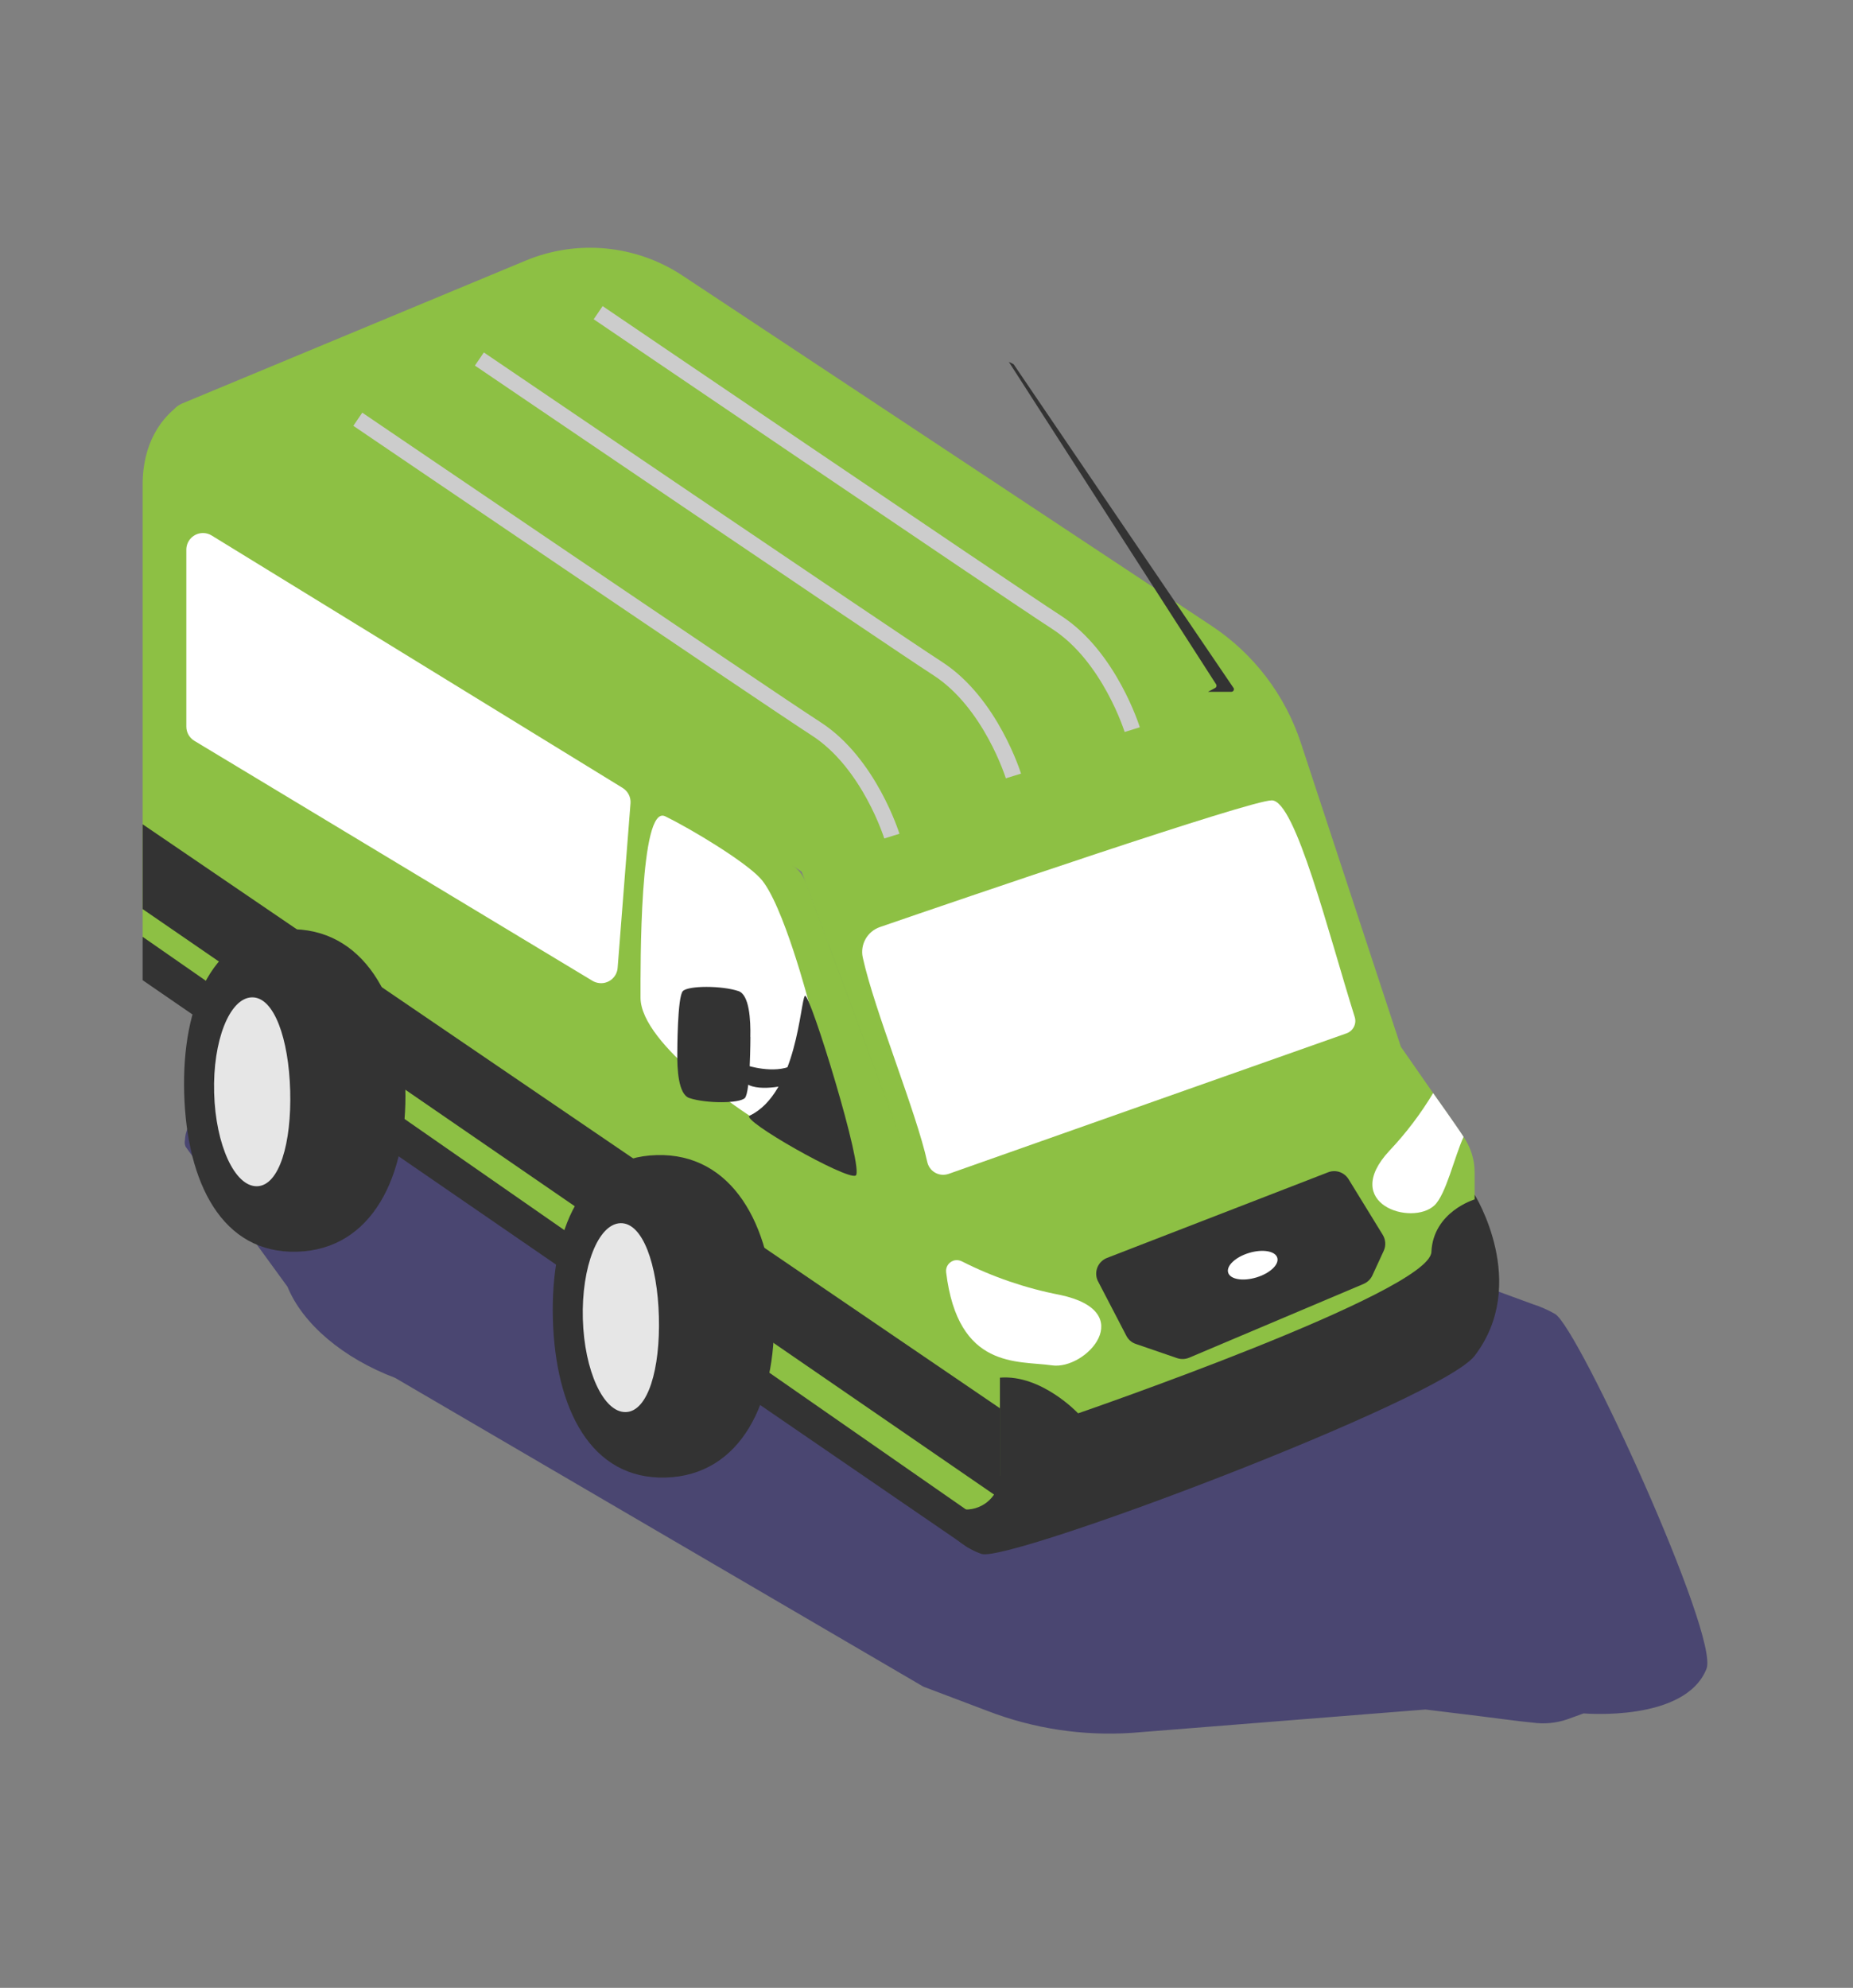<?xml version="1.0" encoding="utf-8"?>
<!-- Generator: Adobe Illustrator 25.2.0, SVG Export Plug-In . SVG Version: 6.00 Build 0)  -->
<svg version="1.1" id="Layer_1" xmlns="http://www.w3.org/2000/svg" xmlns:xlink="http://www.w3.org/1999/xlink" x="0px" y="0px"
	 viewBox="0 0 233.2 250.16" style="enable-background:new 0 0 233.2 250.16;" xml:space="preserve">
<rect x="0" y="0" width="233.2" height="250.16" fill="#808080" stroke="none"/>
<style type="text/css">
	.st0{opacity:0.53;fill:#1B1464;enable-background:new    ;}
	.st1{fill:#333333;}
	.st2{fill:#8DC044;}
	.st3{fill:#FC153B;}
	.st4{fill:#FFFFFF;}
	.st5{fill:#E6E6E6;}
	.st6{fill:none;stroke:#CCCCCC;stroke-width:2;stroke-miterlimit:10;}
</style>
<g id="Group_119" transform="translate(-9513 -2572.51)">
	<path id="Path_243" class="st0" d="M9708.7,2737.86c-0.9-0.51-1.85-0.93-2.83-1.24l-28.59-10.5c2.82-2.76,3.15-6.16-0.32-9.76
		c-5.6-5.82-15.17-6.03-23.93-3.12c-1.73,0.56-3.41,1.29-5.01,2.16l-22.61-8.28c4.25-2.96,5.39-6.89,1.34-11.1
		c-5.6-5.82-15.17-6.03-23.93-3.12c-2.48,0.76-4.82,1.91-6.95,3.4l-7.16-2.62l-4.17,1.51l-7.49,2.72l-3.32,1.2l0,0l-32.64,11.84
		c-4.09,1.49-4.77,3.77-4.81,5.01c-0.07,0.29-0.04,0.59,0.08,0.86l12.82,17.62c1.92,4.69,7,8.99,13.55,11.47l66.47,38.85l2.93,1.11
		l5.15,1.95c5.78,2.23,11.98,3.17,18.16,2.76l36.95-2.94l6.94,0.85c0.03,0,5.22,0.69,6.56,0.8c1.43,0.2,2.88,0.07,4.25-0.38
		l2.16-0.78c0,0,12.78,1.13,15.46-5.61C9729.41,2778.37,9711.65,2739.59,9708.7,2737.86z M9676.1,2745.47L9676.1,2745.47l2.17,0.1
		l0,0L9676.1,2745.47z M9630.5,2747.82l-1.27,0.07l-1.28-0.47C9628.77,2747.72,9629.63,2747.86,9630.5,2747.82L9630.5,2747.82z"/>
	<g id="Group_118">
		<path id="Path_244" class="st1" d="M9698.59,2722.87c0,0,6.94,11.15,0,20.25c-4.26,5.58-58.69,26.1-62.07,24.94
			c-7.12-2.44-12.45-15.26,2.32-22.46C9644.12,2743.03,9698.59,2722.87,9698.59,2722.87z"/>
		<path id="Path_245" class="st2" d="M9530.95,2633.5v56.88c0,1.42,0.7,2.74,1.87,3.54l99.31,67.81c1.96,1.34,4.63,0.83,5.96-1.12
			c0.49-0.71,0.75-1.56,0.75-2.42v-12.31c5.23-0.43,9.84,4.49,9.84,4.49s44.23-15.22,44.46-20.3s5.44-6.62,5.44-6.62v-3.42
			c0-1.59-0.49-3.14-1.39-4.45l-7.89-11.34l-12.59-38.25c-1.99-6.04-5.95-11.23-11.25-14.73l-66.57-44.07
			c-5.85-3.87-13.24-4.58-19.72-1.89l-43.23,17.98c-0.41,0.17-0.77,0.43-1.07,0.76C9533.41,2625.29,9530.95,2628.15,9530.95,2633.5z
			 M9638.7,2742.86l-0.08,0.03c-0.08-0.25-0.18-0.5-0.3-0.73L9638.7,2742.86z M9631.45,2729.46L9631.45,2729.46l1.71,3.16
			L9631.45,2729.46z M9612.77,2681.44l1.12,0.77l13.09,35.34l-12.62-34.06C9614.06,2682.66,9613.51,2681.94,9612.77,2681.44
			L9612.77,2681.44z"/>
		<path id="Path_246" class="st3" d="M9698.59,2717.59"/>
		<path id="Path_247" class="st4" d="M9614.88,2698.99c0,0-3.34-12.9-6.2-15.96c-1.99-2.14-8.55-6.12-11.96-7.79
			c-3.25-1.6-3.11,19.01-3.11,22.82c0,6,13.73,14.86,13.73,14.86s4.16,5.04,5.4-4.01
			C9614.26,2697.82,9614.88,2698.99,9614.88,2698.99z"/>
		<path id="Path_248" class="st1" d="M9598.24,2704.92c0,0,0-6.99,0.7-7.69s4.89-0.7,6.99,0c1.38,0.46,1.55,3.64,1.5,5.77h0.01
			c0,0,0,6.99-0.7,7.69s-4.89,0.7-6.99,0C9598.37,2710.23,9598.2,2707.05,9598.24,2704.92L9598.24,2704.92z"/>
		<path id="Path_249" class="st1" d="M9606.94,2708.89c1.74,1.16,5.8,0,5.8,0v-2.32c-2.32,1.16-5.8,0-5.8,0V2708.89z"/>
		<path id="Path_250" class="st1" d="M9607.34,2712.91c5.98-2.85,6.38-14.5,6.96-15.08s7.54,22.04,6.38,22.62
			S9606.17,2713.46,9607.34,2712.91z"/>
		<path id="Path_251" class="st1" d="M9634.83,2767.26l-28.18-19.32l-75.7-52.08v-5.46l103.88,72.25L9634.83,2767.26z"/>
		<path id="Path_252" class="st1" d="M9638.84,2749.73l-107.89-73.49v10.67l107.89,74.19V2749.73z"/>
		<path id="Path_253" class="st1" d="M9582.58,2738.54c0.32,11.21,4.75,20.18,14.2,19.91s13.95-9.49,13.63-20.69
			s-5.33-20.16-14.78-19.89S9582.27,2727.34,9582.58,2738.54z"/>
		<path id="Path_254" class="st5" d="M9586.35,2738.47c0.18,6.56,2.61,11.82,5.41,11.74s4.34-5.45,4.16-12.01
			s-2.03-11.84-4.83-11.76S9586.17,2731.91,9586.35,2738.47z"/>
		<path id="Path_255" class="st1" d="M9536.18,2710.12c0.32,11.21,4.75,20.18,14.2,19.91s13.95-9.49,13.63-20.69
			s-5.33-20.16-14.78-19.89S9535.86,2698.91,9536.18,2710.12z"/>
		<path id="Path_256" class="st5" d="M9539.95,2710.05c0.18,6.56,2.61,11.82,5.41,11.74s4.34-5.45,4.16-12.01
			s-2.03-11.84-4.83-11.76S9539.76,2703.49,9539.95,2710.05z"/>
		<path id="Path_257" class="st4" d="M9682.46,2702.55c0.84-0.3,1.3-1.21,1.03-2.06c-3.32-10.59-7.47-27.23-10.43-27.26
			c-2.67-0.03-39.2,12.46-49.31,15.94c-1.59,0.54-2.53,2.19-2.17,3.84c1.5,6.8,6.71,19.35,8.12,25.74c0.25,1.11,1.35,1.8,2.45,1.55
			c0.08-0.02,0.17-0.04,0.25-0.07L9682.46,2702.55z"/>
		<path id="Path_258" class="st4" d="M9632.07,2732.61c-0.09-0.74,0.44-1.42,1.18-1.51c0.27-0.03,0.55,0.02,0.79,0.14
			c3.89,1.97,8.04,3.39,12.33,4.22c10.01,2.09,3.32,9.49-0.98,8.87S9633.56,2744.89,9632.07,2732.61z"/>
		<g id="Group_117">
			<path id="Path_259" class="st4" d="M9693.52,2724.2c-2.83,2.65-11.9-0.17-5.66-6.88c2.09-2.21,3.93-4.64,5.5-7.25
				c0,0,3.1,4.34,3.83,5.51C9696.03,2718.11,9694.98,2722.83,9693.52,2724.2z"/>
		</g>
		<path id="Path_260" class="st6" d="M9655.49,2664.33c0,0-2.84-9.18-9.51-13.5s-57.7-38.97-57.7-38.97"/>
		<path id="Path_261" class="st6" d="M9640.54,2670.16c0,0-2.84-9.18-9.51-13.5s-57.7-38.97-57.7-38.97"/>
		<path id="Path_262" class="st6" d="M9625.24,2677.73c0,0-2.84-9.18-9.51-13.49s-57.7-38.97-57.7-38.97"/>
		<path id="Path_263" class="st1" d="M9685.71,2733.02l1.43-3.1c0.3-0.65,0.25-1.4-0.12-2.01l-4.3-7c-0.54-0.88-1.63-1.25-2.59-0.87
			l-27.81,10.77c-1.1,0.43-1.65,1.66-1.22,2.76c0.03,0.07,0.06,0.15,0.1,0.21l3.55,6.83c0.25,0.49,0.68,0.86,1.2,1.03l5.18,1.78
			c0.5,0.17,1.04,0.15,1.52-0.05l21.94-9.28C9685.09,2733.88,9685.49,2733.5,9685.71,2733.02z"/>
		<path id="Path_264" class="st4" d="M9592.35,2673.6l-1.62,20.71c-0.09,1.16-1.11,2.02-2.26,1.92c-0.31-0.03-0.62-0.12-0.89-0.28
			l-50.1-30.2c-0.64-0.38-1.03-1.06-1.03-1.8v-22.27c0-1.16,0.95-2.1,2.11-2.09c0.38,0,0.76,0.11,1.08,0.31l51.71,31.76
			C9592.02,2672.07,9592.41,2672.82,9592.35,2673.6z"/>
		
			<ellipse id="Ellipse_53" transform="matrix(0.957 -0.29 0.29 0.957 -376.605 2922.033)" class="st4" cx="9670.91" cy="2731.72" rx="3.23" ry="1.61"/>
		<path id="Path_265" class="st1" d="M9668.23,2659.07l-27.63-40.67c-0.03-0.05-0.08-0.08-0.13-0.11l-0.51-0.24l26.09,40.58
			c0.09,0.15,0.05,0.34-0.09,0.44c-0.01,0-0.01,0.01-0.02,0.01l-0.91,0.49h2.94c0.17,0,0.32-0.14,0.32-0.32
			C9668.29,2659.18,9668.27,2659.12,9668.23,2659.07z"/>
	</g>
</g>
</svg>

